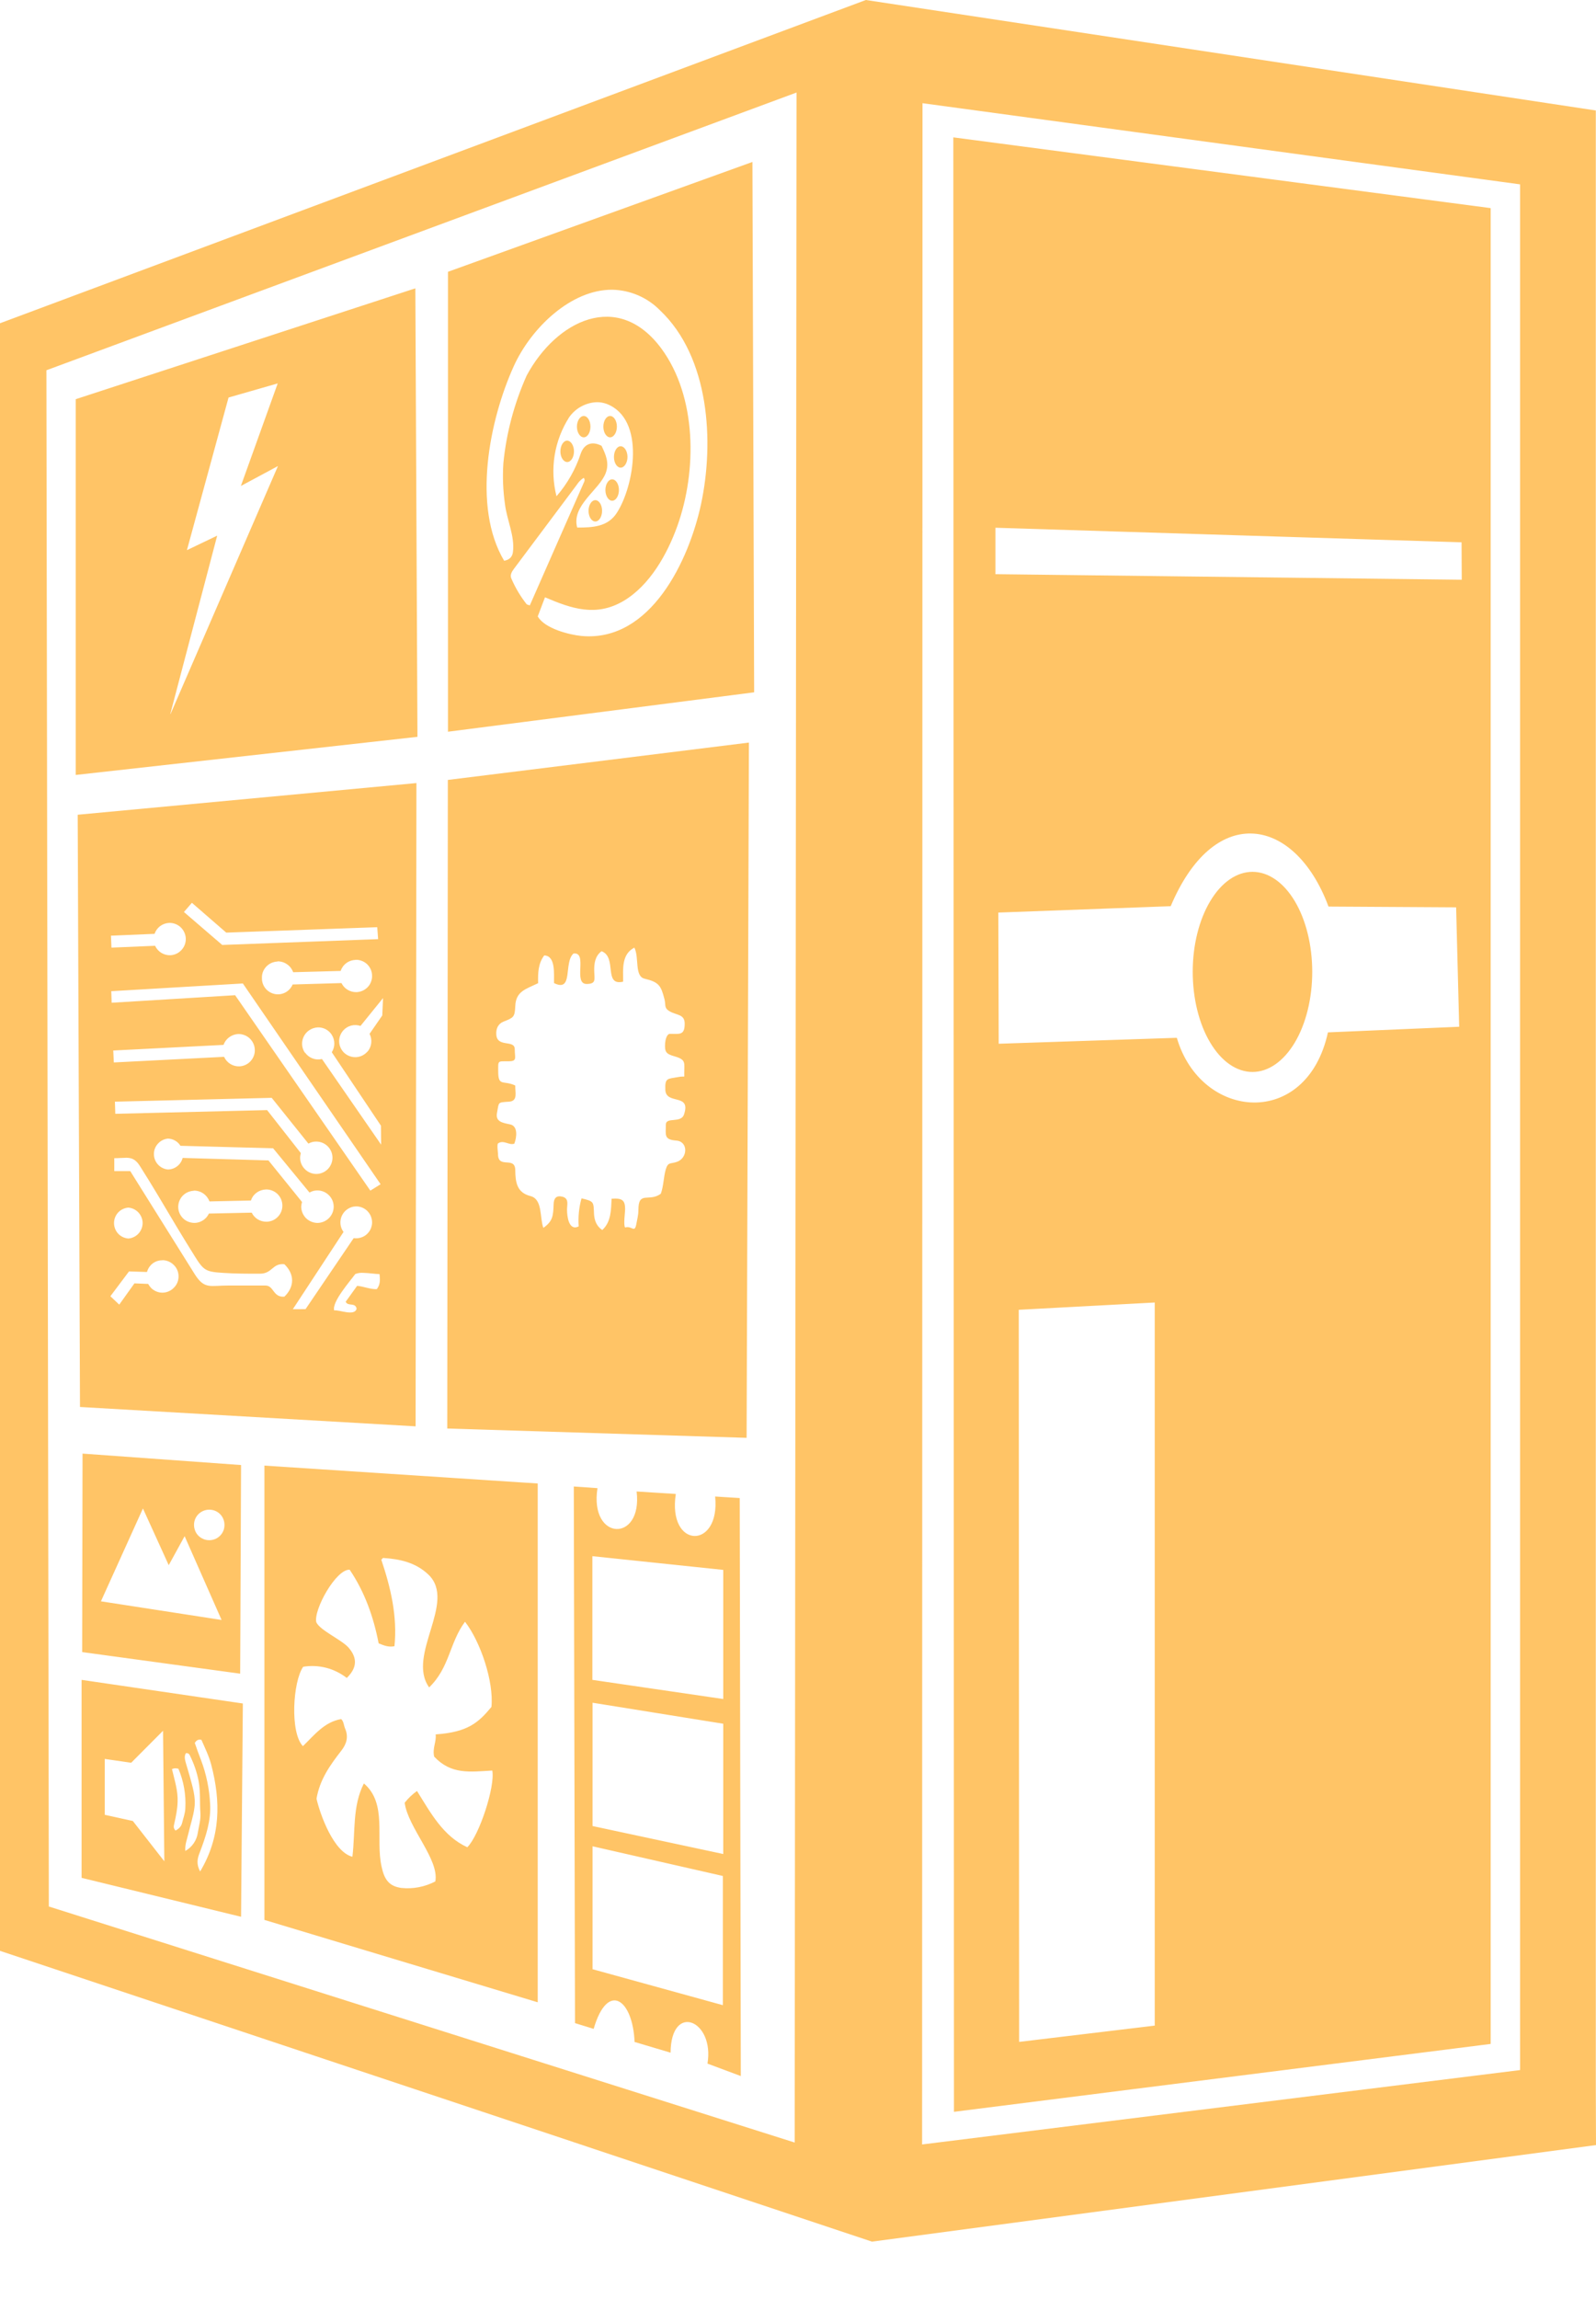 <svg width="25" height="36" viewBox="0 0 25 36" fill="none" xmlns="http://www.w3.org/2000/svg">
<path d="M13.563 0L0 5.062V30.548L13.659 35.102L25 33.59L24.997 32.715V1.73L13.563 0ZM12.477 1.449L12.448 33.55L0.765 29.854L0.727 5.798L12.477 1.449ZM14.45 1.616L23.811 2.887V32.415L14.444 33.58L14.45 1.616ZM14.933 2.151L14.943 33.069L23.35 32.006V3.259L14.933 2.151ZM11.786 2.536L7.017 4.256V11.458L11.813 10.841L11.786 2.536ZM6.506 4.515L1.186 6.251V12.135L6.539 11.538L6.506 4.515ZM9.592 4.537C9.873 4.543 10.14 4.658 10.338 4.859C11.114 5.593 11.19 6.921 10.981 7.895C10.794 8.767 10.196 10.055 9.112 9.959C8.919 9.941 8.534 9.843 8.426 9.656L8.423 9.653L8.537 9.353C8.954 9.532 9.336 9.662 9.764 9.412C10.178 9.169 10.453 8.676 10.61 8.237C10.918 7.377 10.918 6.216 10.36 5.458C9.679 4.537 8.713 5.02 8.25 5.88C8.056 6.314 7.932 6.777 7.885 7.25C7.871 7.465 7.879 7.681 7.91 7.895C7.939 8.141 8.066 8.394 8.035 8.642C8.027 8.718 7.981 8.767 7.897 8.781C7.392 7.933 7.667 6.576 8.046 5.738C8.316 5.138 8.945 4.531 9.592 4.537ZM4.35 6.004L3.773 7.61L4.354 7.298L2.671 11.181L2.668 11.179L3.402 8.388L2.928 8.615L3.58 6.225L4.35 6.004ZM9.346 6.298C9.399 6.297 9.451 6.306 9.501 6.324C10.121 6.561 9.931 7.617 9.662 8.031C9.52 8.252 9.279 8.261 9.042 8.261V8.265C8.945 7.914 9.39 7.674 9.489 7.405C9.548 7.247 9.486 7.114 9.423 6.981C9.274 6.903 9.151 6.949 9.097 7.102C9.016 7.348 8.887 7.575 8.717 7.771C8.664 7.562 8.654 7.344 8.688 7.131C8.722 6.919 8.8 6.715 8.916 6.533C8.965 6.464 9.029 6.406 9.103 6.366C9.178 6.325 9.261 6.301 9.346 6.298ZM9.144 6.514C9.086 6.514 9.037 6.59 9.037 6.681C9.037 6.773 9.086 6.848 9.144 6.848C9.203 6.848 9.249 6.772 9.249 6.681C9.249 6.587 9.201 6.514 9.144 6.514ZM9.557 6.514C9.498 6.514 9.451 6.59 9.451 6.681C9.451 6.773 9.499 6.848 9.557 6.848C9.615 6.848 9.663 6.772 9.663 6.681C9.663 6.587 9.615 6.514 9.557 6.514ZM8.884 6.9C8.825 6.9 8.778 6.978 8.778 7.069C8.778 7.161 8.827 7.235 8.885 7.235C8.944 7.235 8.991 7.158 8.991 7.069C8.991 6.975 8.941 6.9 8.884 6.9ZM9.722 6.988C9.663 6.988 9.617 7.066 9.617 7.156C9.617 7.249 9.665 7.323 9.722 7.323C9.78 7.323 9.829 7.246 9.829 7.156C9.829 7.063 9.78 6.988 9.722 6.988ZM9.143 7.484H9.146C9.16 7.505 9.16 7.525 9.151 7.544C8.866 8.188 8.585 8.833 8.299 9.48C8.272 9.469 8.256 9.469 8.248 9.46C8.152 9.338 8.073 9.205 8.012 9.064C7.984 9.008 8.015 8.954 8.049 8.909L9.039 7.586C9.065 7.545 9.1 7.51 9.141 7.484H9.143ZM9.589 7.506C9.53 7.506 9.483 7.584 9.483 7.673C9.483 7.766 9.532 7.841 9.589 7.841C9.649 7.841 9.695 7.763 9.695 7.673C9.695 7.581 9.647 7.506 9.589 7.506ZM9.325 7.832C9.267 7.832 9.219 7.908 9.219 7.999C9.219 8.092 9.267 8.166 9.325 8.166C9.384 8.166 9.431 8.09 9.431 7.999C9.431 7.905 9.383 7.832 9.325 7.832ZM15.593 8.264L22.894 8.492L22.897 9.078L15.593 8.991V8.264ZM11.731 11.628L7.015 12.213L7.006 22.369L11.695 22.515L11.731 11.628ZM6.523 12.262L1.217 12.758L1.253 22.032L6.51 22.335L6.523 12.262ZM19.593 13.052C20.076 13.058 20.541 13.472 20.81 14.196L22.809 14.208L22.857 16.078L20.801 16.166C20.469 17.687 18.812 17.545 18.434 16.251L15.644 16.344L15.638 14.29L18.338 14.19C18.673 13.397 19.139 13.045 19.593 13.052ZM19.619 13.652C19.371 13.652 19.133 13.817 18.958 14.11C18.782 14.403 18.683 14.801 18.683 15.217C18.683 15.423 18.707 15.627 18.754 15.817C18.801 16.008 18.87 16.181 18.957 16.326C19.044 16.472 19.147 16.588 19.261 16.667C19.374 16.745 19.496 16.786 19.619 16.786C19.867 16.786 20.105 16.621 20.281 16.327C20.457 16.033 20.555 15.634 20.555 15.218C20.555 14.802 20.457 14.404 20.281 14.11C20.105 13.816 19.867 13.652 19.619 13.652ZM3.006 14.137L3.544 14.604L5.909 14.519L5.923 14.706L3.481 14.797L2.881 14.281L3.006 14.137ZM2.646 14.452C2.713 14.449 2.778 14.473 2.828 14.518C2.877 14.564 2.907 14.627 2.91 14.694C2.913 14.761 2.889 14.826 2.843 14.876C2.798 14.925 2.735 14.955 2.668 14.958C2.618 14.96 2.569 14.946 2.526 14.92C2.484 14.894 2.45 14.855 2.429 14.81L1.746 14.839L1.738 14.652L2.421 14.623C2.437 14.575 2.467 14.534 2.507 14.503C2.547 14.473 2.596 14.455 2.646 14.452ZM9.937 14.839C10.016 14.997 9.934 15.288 10.099 15.326C10.323 15.379 10.354 15.436 10.408 15.645C10.433 15.739 10.396 15.784 10.493 15.838C10.598 15.898 10.722 15.881 10.725 16.023C10.728 16.217 10.643 16.189 10.495 16.189C10.441 16.189 10.422 16.292 10.419 16.331C10.408 16.475 10.433 16.504 10.572 16.543C10.75 16.595 10.718 16.643 10.718 16.807C10.718 16.889 10.734 16.843 10.626 16.865C10.453 16.897 10.414 16.874 10.422 17.07C10.436 17.305 10.828 17.114 10.715 17.45C10.668 17.596 10.43 17.484 10.43 17.611C10.43 17.772 10.396 17.845 10.592 17.86C10.785 17.874 10.773 18.135 10.604 18.193C10.501 18.23 10.465 18.19 10.428 18.313C10.393 18.437 10.396 18.567 10.351 18.693C10.166 18.828 10 18.641 10 18.946C10 19.028 9.982 19.088 9.968 19.166C9.94 19.318 9.9 19.188 9.792 19.221C9.763 19.185 9.792 18.983 9.792 18.935C9.792 18.791 9.744 18.759 9.58 18.771C9.571 18.946 9.574 19.134 9.434 19.261C9.346 19.202 9.312 19.114 9.305 19.015C9.296 18.819 9.311 18.813 9.109 18.765C9.069 18.908 9.054 19.056 9.065 19.204C8.907 19.283 8.882 19.04 8.882 18.943C8.882 18.861 8.916 18.771 8.814 18.74C8.711 18.714 8.675 18.765 8.672 18.857C8.666 19.043 8.657 19.125 8.511 19.227C8.452 19.065 8.502 18.782 8.312 18.73C8.1 18.677 8.073 18.522 8.071 18.32C8.066 18.099 7.801 18.31 7.801 18.072C7.801 18.048 7.782 17.924 7.801 17.905C7.889 17.842 7.977 17.942 8.057 17.908C8.097 17.8 8.112 17.636 7.995 17.608C7.873 17.582 7.759 17.567 7.785 17.427C7.819 17.254 7.788 17.264 7.975 17.251C8.119 17.242 8.066 17.095 8.071 16.998C7.882 16.91 7.804 17.022 7.804 16.773C7.804 16.605 7.791 16.619 7.961 16.619C8.107 16.619 8.063 16.568 8.063 16.429C8.063 16.274 7.785 16.41 7.774 16.198C7.768 16.108 7.803 16.029 7.891 15.996C8.046 15.935 8.063 15.926 8.071 15.759C8.079 15.518 8.239 15.49 8.432 15.394L8.429 15.391C8.426 15.236 8.429 15.088 8.525 14.961C8.707 14.967 8.675 15.253 8.678 15.394C8.988 15.547 8.824 15.066 8.985 14.93C9.214 14.907 8.967 15.414 9.194 15.408C9.342 15.405 9.311 15.335 9.308 15.207C9.305 15.088 9.321 14.97 9.423 14.895C9.672 14.989 9.447 15.445 9.761 15.372C9.761 15.179 9.732 14.943 9.937 14.839ZM5.568 15.03C5.601 15.028 5.635 15.034 5.666 15.046C5.697 15.057 5.725 15.075 5.75 15.098C5.774 15.121 5.793 15.148 5.807 15.179C5.82 15.209 5.828 15.242 5.828 15.275C5.83 15.309 5.824 15.342 5.812 15.373C5.801 15.404 5.783 15.433 5.76 15.457C5.737 15.481 5.71 15.5 5.679 15.514C5.649 15.527 5.616 15.535 5.583 15.536C5.534 15.537 5.486 15.524 5.445 15.499C5.403 15.474 5.37 15.437 5.349 15.394L4.584 15.416C4.562 15.469 4.521 15.514 4.47 15.541C4.419 15.568 4.36 15.577 4.303 15.565C4.246 15.553 4.195 15.523 4.158 15.477C4.122 15.432 4.102 15.376 4.103 15.318C4.101 15.284 4.107 15.251 4.118 15.22C4.13 15.189 4.148 15.161 4.17 15.137C4.193 15.113 4.22 15.093 4.251 15.079C4.281 15.066 4.314 15.058 4.347 15.057V15.054C4.4 15.053 4.453 15.069 4.497 15.1C4.541 15.13 4.574 15.174 4.593 15.224L5.336 15.204C5.352 15.155 5.383 15.112 5.425 15.081C5.466 15.05 5.516 15.033 5.568 15.031V15.03ZM3.804 15.4L5.962 18.544L5.801 18.644L3.683 15.584L1.749 15.702L1.743 15.521L3.804 15.4ZM6 15.629L5.988 15.901L5.789 16.189C5.812 16.234 5.821 16.285 5.815 16.335C5.809 16.385 5.788 16.432 5.755 16.47V16.467C5.711 16.518 5.649 16.549 5.582 16.554C5.515 16.558 5.449 16.536 5.398 16.492C5.374 16.471 5.353 16.444 5.339 16.415C5.324 16.385 5.315 16.353 5.313 16.32C5.311 16.287 5.315 16.254 5.326 16.223C5.337 16.192 5.353 16.163 5.375 16.138C5.408 16.1 5.451 16.073 5.5 16.06C5.548 16.047 5.6 16.049 5.647 16.065L6 15.629ZM4.98 16.088C5.021 16.087 5.062 16.096 5.099 16.115C5.136 16.134 5.167 16.161 5.191 16.195C5.251 16.283 5.251 16.393 5.197 16.477L5.967 17.627L5.97 17.924L5.043 16.583C4.994 16.595 4.943 16.592 4.896 16.574C4.849 16.556 4.808 16.525 4.78 16.483L4.777 16.486C4.739 16.431 4.724 16.364 4.736 16.298C4.748 16.232 4.785 16.174 4.84 16.135C4.881 16.106 4.93 16.09 4.98 16.088ZM3.728 16.192C3.761 16.191 3.795 16.196 3.826 16.208C3.857 16.219 3.886 16.237 3.91 16.259C3.934 16.282 3.954 16.309 3.968 16.339C3.982 16.369 3.99 16.402 3.991 16.435C3.993 16.468 3.988 16.502 3.976 16.533C3.965 16.564 3.947 16.593 3.925 16.617C3.902 16.642 3.875 16.661 3.845 16.675C3.814 16.689 3.782 16.697 3.749 16.698C3.699 16.7 3.649 16.686 3.607 16.66C3.564 16.633 3.531 16.595 3.51 16.549L1.783 16.637L1.774 16.45L3.501 16.362C3.518 16.314 3.549 16.273 3.589 16.243C3.63 16.213 3.678 16.195 3.728 16.192ZM4.256 17.191L4.831 17.908C4.869 17.886 4.912 17.875 4.955 17.876C5.094 17.876 5.208 17.99 5.208 18.129C5.208 18.196 5.181 18.26 5.134 18.308C5.087 18.355 5.022 18.383 4.955 18.383C4.888 18.383 4.823 18.356 4.776 18.308C4.728 18.261 4.701 18.196 4.701 18.129C4.701 18.105 4.707 18.081 4.712 18.056L4.184 17.383L1.806 17.441L1.8 17.251L4.256 17.191ZM2.622 17.829H2.625C2.712 17.83 2.786 17.876 2.827 17.942L4.278 17.981L4.848 18.674C4.886 18.652 4.929 18.64 4.973 18.641C5.112 18.641 5.227 18.756 5.227 18.895C5.227 18.962 5.2 19.027 5.152 19.075C5.105 19.122 5.04 19.149 4.973 19.15C4.905 19.149 4.841 19.122 4.793 19.075C4.746 19.027 4.719 18.962 4.718 18.895C4.72 18.87 4.724 18.846 4.731 18.822L4.205 18.171L2.861 18.132C2.848 18.183 2.818 18.23 2.776 18.262C2.734 18.295 2.682 18.313 2.628 18.313C2.569 18.307 2.514 18.279 2.474 18.235C2.433 18.19 2.411 18.133 2.411 18.073C2.41 18.013 2.432 17.955 2.472 17.911C2.511 17.866 2.566 17.837 2.625 17.83H2.622V17.829ZM1.969 18.129C2.056 18.129 2.121 18.149 2.188 18.253C2.387 18.565 2.574 18.885 2.764 19.204C2.858 19.36 2.954 19.518 3.051 19.672C3.19 19.896 3.226 19.915 3.493 19.932C3.683 19.945 3.876 19.945 4.069 19.945C4.269 19.945 4.263 19.779 4.454 19.796C4.616 19.951 4.616 20.15 4.454 20.305C4.272 20.317 4.293 20.13 4.157 20.13H3.579C3.291 20.13 3.205 20.192 3.055 19.96L2.04 18.338H1.79V18.136C1.86 18.136 1.919 18.13 1.97 18.13L1.969 18.129ZM4.163 18.626C4.196 18.625 4.229 18.63 4.26 18.642C4.291 18.654 4.319 18.671 4.344 18.694C4.368 18.717 4.387 18.744 4.401 18.774C4.414 18.805 4.422 18.837 4.423 18.87C4.424 18.904 4.419 18.936 4.407 18.968C4.395 18.999 4.378 19.027 4.355 19.051C4.332 19.076 4.305 19.095 4.275 19.109C4.244 19.122 4.212 19.13 4.179 19.131C4.13 19.132 4.082 19.12 4.04 19.095C3.998 19.07 3.964 19.033 3.943 18.989L3.272 19.003C3.248 19.055 3.208 19.096 3.157 19.122C3.107 19.148 3.049 19.156 2.994 19.144C2.938 19.133 2.888 19.104 2.852 19.061C2.815 19.018 2.794 18.963 2.792 18.907C2.791 18.874 2.796 18.841 2.808 18.81C2.82 18.779 2.837 18.75 2.86 18.726C2.883 18.702 2.91 18.682 2.94 18.669C2.971 18.655 3.003 18.648 3.036 18.646V18.644C3.09 18.643 3.142 18.659 3.186 18.689C3.229 18.72 3.263 18.763 3.281 18.813L3.93 18.799C3.947 18.749 3.978 18.706 4.02 18.676C4.062 18.645 4.112 18.628 4.164 18.626H4.163ZM5.574 18.891C5.609 18.89 5.643 18.897 5.675 18.91C5.707 18.924 5.736 18.943 5.759 18.968C5.783 18.994 5.802 19.023 5.813 19.056C5.825 19.088 5.83 19.123 5.828 19.158C5.825 19.192 5.816 19.226 5.8 19.257C5.784 19.287 5.762 19.314 5.735 19.336C5.708 19.358 5.676 19.373 5.643 19.382C5.609 19.391 5.575 19.393 5.54 19.388L4.786 20.5L4.587 20.501L5.381 19.291C5.354 19.255 5.337 19.211 5.333 19.166C5.329 19.12 5.337 19.074 5.357 19.033C5.377 18.992 5.407 18.957 5.446 18.932C5.484 18.907 5.528 18.892 5.574 18.891ZM2.01 18.91C2.071 18.915 2.127 18.942 2.169 18.987C2.21 19.032 2.234 19.091 2.234 19.152C2.234 19.213 2.21 19.272 2.169 19.317C2.127 19.362 2.071 19.389 2.01 19.394C1.949 19.389 1.892 19.362 1.85 19.317C1.809 19.272 1.786 19.213 1.786 19.152C1.786 19.091 1.809 19.032 1.85 18.987C1.892 18.942 1.949 18.915 2.01 18.91ZM2.542 19.733C2.608 19.733 2.672 19.758 2.722 19.808C2.746 19.831 2.765 19.859 2.778 19.89C2.791 19.921 2.797 19.954 2.797 19.987C2.797 20.02 2.791 20.053 2.778 20.084C2.765 20.115 2.746 20.143 2.722 20.166C2.699 20.19 2.671 20.209 2.64 20.222C2.61 20.235 2.577 20.242 2.543 20.242C2.51 20.242 2.477 20.235 2.447 20.222C2.416 20.209 2.388 20.19 2.365 20.166C2.348 20.148 2.333 20.127 2.321 20.105L2.106 20.096L1.868 20.429L1.729 20.298L2.021 19.909L2.302 19.918C2.314 19.876 2.335 19.839 2.365 19.808C2.388 19.784 2.416 19.766 2.446 19.753C2.476 19.741 2.509 19.734 2.542 19.735V19.733ZM5.697 19.932C5.785 19.934 5.885 19.951 5.945 19.951C5.954 20.036 5.96 20.112 5.902 20.187C5.798 20.19 5.697 20.144 5.594 20.135L5.415 20.384C5.45 20.462 5.565 20.389 5.586 20.492C5.556 20.617 5.316 20.507 5.235 20.52C5.194 20.389 5.489 20.056 5.565 19.95C5.607 19.934 5.652 19.928 5.697 19.932ZM18.088 20.396V31.719L15.964 31.974L15.958 20.51L18.088 20.396ZM1.293 22.762L1.287 25.87L3.762 26.208L3.776 22.941L1.293 22.762ZM4.142 22.95V30.064L8.423 31.354V23.23L4.142 22.95ZM8.988 23.277L9.007 31.68L9.299 31.77C9.519 31.017 9.913 31.308 9.94 31.975L10.504 32.143C10.51 31.349 11.196 31.634 11.082 32.314L11.604 32.509L11.587 23.458L11.202 23.434C11.287 24.269 10.453 24.26 10.586 23.394L9.972 23.355C10.07 24.158 9.229 24.136 9.359 23.303L8.988 23.277ZM2.239 23.621L2.643 24.509L2.892 24.055L3.471 25.367L1.581 25.075L2.239 23.621ZM3.278 23.64C3.411 23.64 3.516 23.745 3.516 23.878C3.516 23.91 3.511 23.941 3.499 23.97C3.487 23.999 3.469 24.026 3.447 24.048C3.425 24.07 3.399 24.088 3.369 24.1C3.34 24.112 3.309 24.118 3.278 24.118C3.246 24.118 3.215 24.112 3.186 24.1C3.157 24.088 3.13 24.07 3.108 24.048C3.086 24.026 3.068 23.999 3.057 23.97C3.045 23.941 3.039 23.91 3.039 23.878C3.039 23.747 3.145 23.64 3.278 23.64ZM9.279 24.368L11.329 24.583V26.605L9.279 26.305V24.368ZM6.002 24.396C6.263 24.413 6.51 24.466 6.71 24.656C7.161 25.086 6.362 25.919 6.722 26.423C7.045 26.112 7.039 25.724 7.284 25.395C7.526 25.706 7.737 26.332 7.698 26.729C7.49 26.98 7.323 27.124 6.824 27.159C6.839 27.27 6.77 27.377 6.801 27.507C7.067 27.791 7.36 27.745 7.711 27.725C7.759 27.973 7.507 28.741 7.32 28.926C6.94 28.753 6.744 28.384 6.532 28.045C6.459 28.097 6.394 28.159 6.339 28.229C6.39 28.62 6.883 29.116 6.819 29.461C6.655 29.547 6.469 29.583 6.285 29.563C6.098 29.537 6.021 29.435 5.978 29.234C5.877 28.791 6.073 28.244 5.7 27.927C5.517 28.286 5.568 28.684 5.52 29.075C5.227 29.002 5.015 28.417 4.958 28.166C5.009 27.867 5.166 27.646 5.347 27.413C5.432 27.304 5.46 27.194 5.406 27.068C5.384 27.02 5.387 26.958 5.344 26.919C5.081 26.964 4.925 27.168 4.745 27.343C4.54 27.131 4.587 26.334 4.749 26.1C4.869 26.08 4.991 26.086 5.109 26.116C5.226 26.146 5.336 26.201 5.432 26.275C5.593 26.117 5.602 25.964 5.46 25.8C5.35 25.676 5.015 25.531 4.955 25.404C4.907 25.213 5.262 24.57 5.477 24.58C5.713 24.928 5.852 25.322 5.931 25.733C6.013 25.766 6.084 25.797 6.179 25.778C6.226 25.31 6.121 24.863 5.973 24.424C5.988 24.409 5.997 24.396 6.002 24.396ZM1.278 26.305V29.405L3.776 30.015L3.804 26.675L1.278 26.305ZM9.282 26.663L11.329 26.992V29.032L9.282 28.594V26.663ZM2.554 27.102L2.574 29.146L2.081 28.515L1.641 28.418V27.543L2.055 27.603L2.554 27.102ZM3.136 27.241C3.142 27.241 3.149 27.242 3.155 27.244C3.209 27.368 3.272 27.495 3.308 27.631C3.459 28.206 3.459 28.762 3.136 29.304L3.133 29.302C3.074 29.189 3.09 29.104 3.13 29.005C3.224 28.759 3.308 28.507 3.291 28.243C3.279 28.011 3.232 27.782 3.15 27.564C3.115 27.474 3.082 27.383 3.051 27.292C3.073 27.26 3.095 27.238 3.136 27.241ZM2.927 27.453C2.956 27.454 2.968 27.473 2.976 27.492C3.039 27.621 3.085 27.751 3.112 27.895C3.142 28.06 3.127 28.224 3.139 28.387C3.147 28.493 3.115 28.596 3.099 28.696C3.091 28.756 3.069 28.813 3.035 28.863C3.001 28.913 2.956 28.954 2.903 28.984V28.987H2.9L2.903 28.984C2.894 28.886 2.931 28.798 2.951 28.711C2.981 28.579 3.028 28.444 3.045 28.311C3.07 28.142 3.016 27.979 2.972 27.814L2.906 27.589C2.894 27.541 2.886 27.495 2.912 27.453H2.927ZM2.747 27.69C2.763 27.69 2.777 27.693 2.795 27.697C2.878 27.893 2.915 28.105 2.903 28.317C2.9 28.399 2.87 28.472 2.852 28.548C2.837 28.605 2.798 28.639 2.75 28.665C2.71 28.626 2.722 28.591 2.731 28.551C2.756 28.439 2.779 28.33 2.782 28.215C2.789 28.039 2.734 27.875 2.694 27.703H2.691C2.709 27.695 2.728 27.69 2.747 27.69ZM9.282 28.911L11.323 29.376V31.399L9.282 30.836V28.911Z" fill="#FFC466"/>
</svg>

